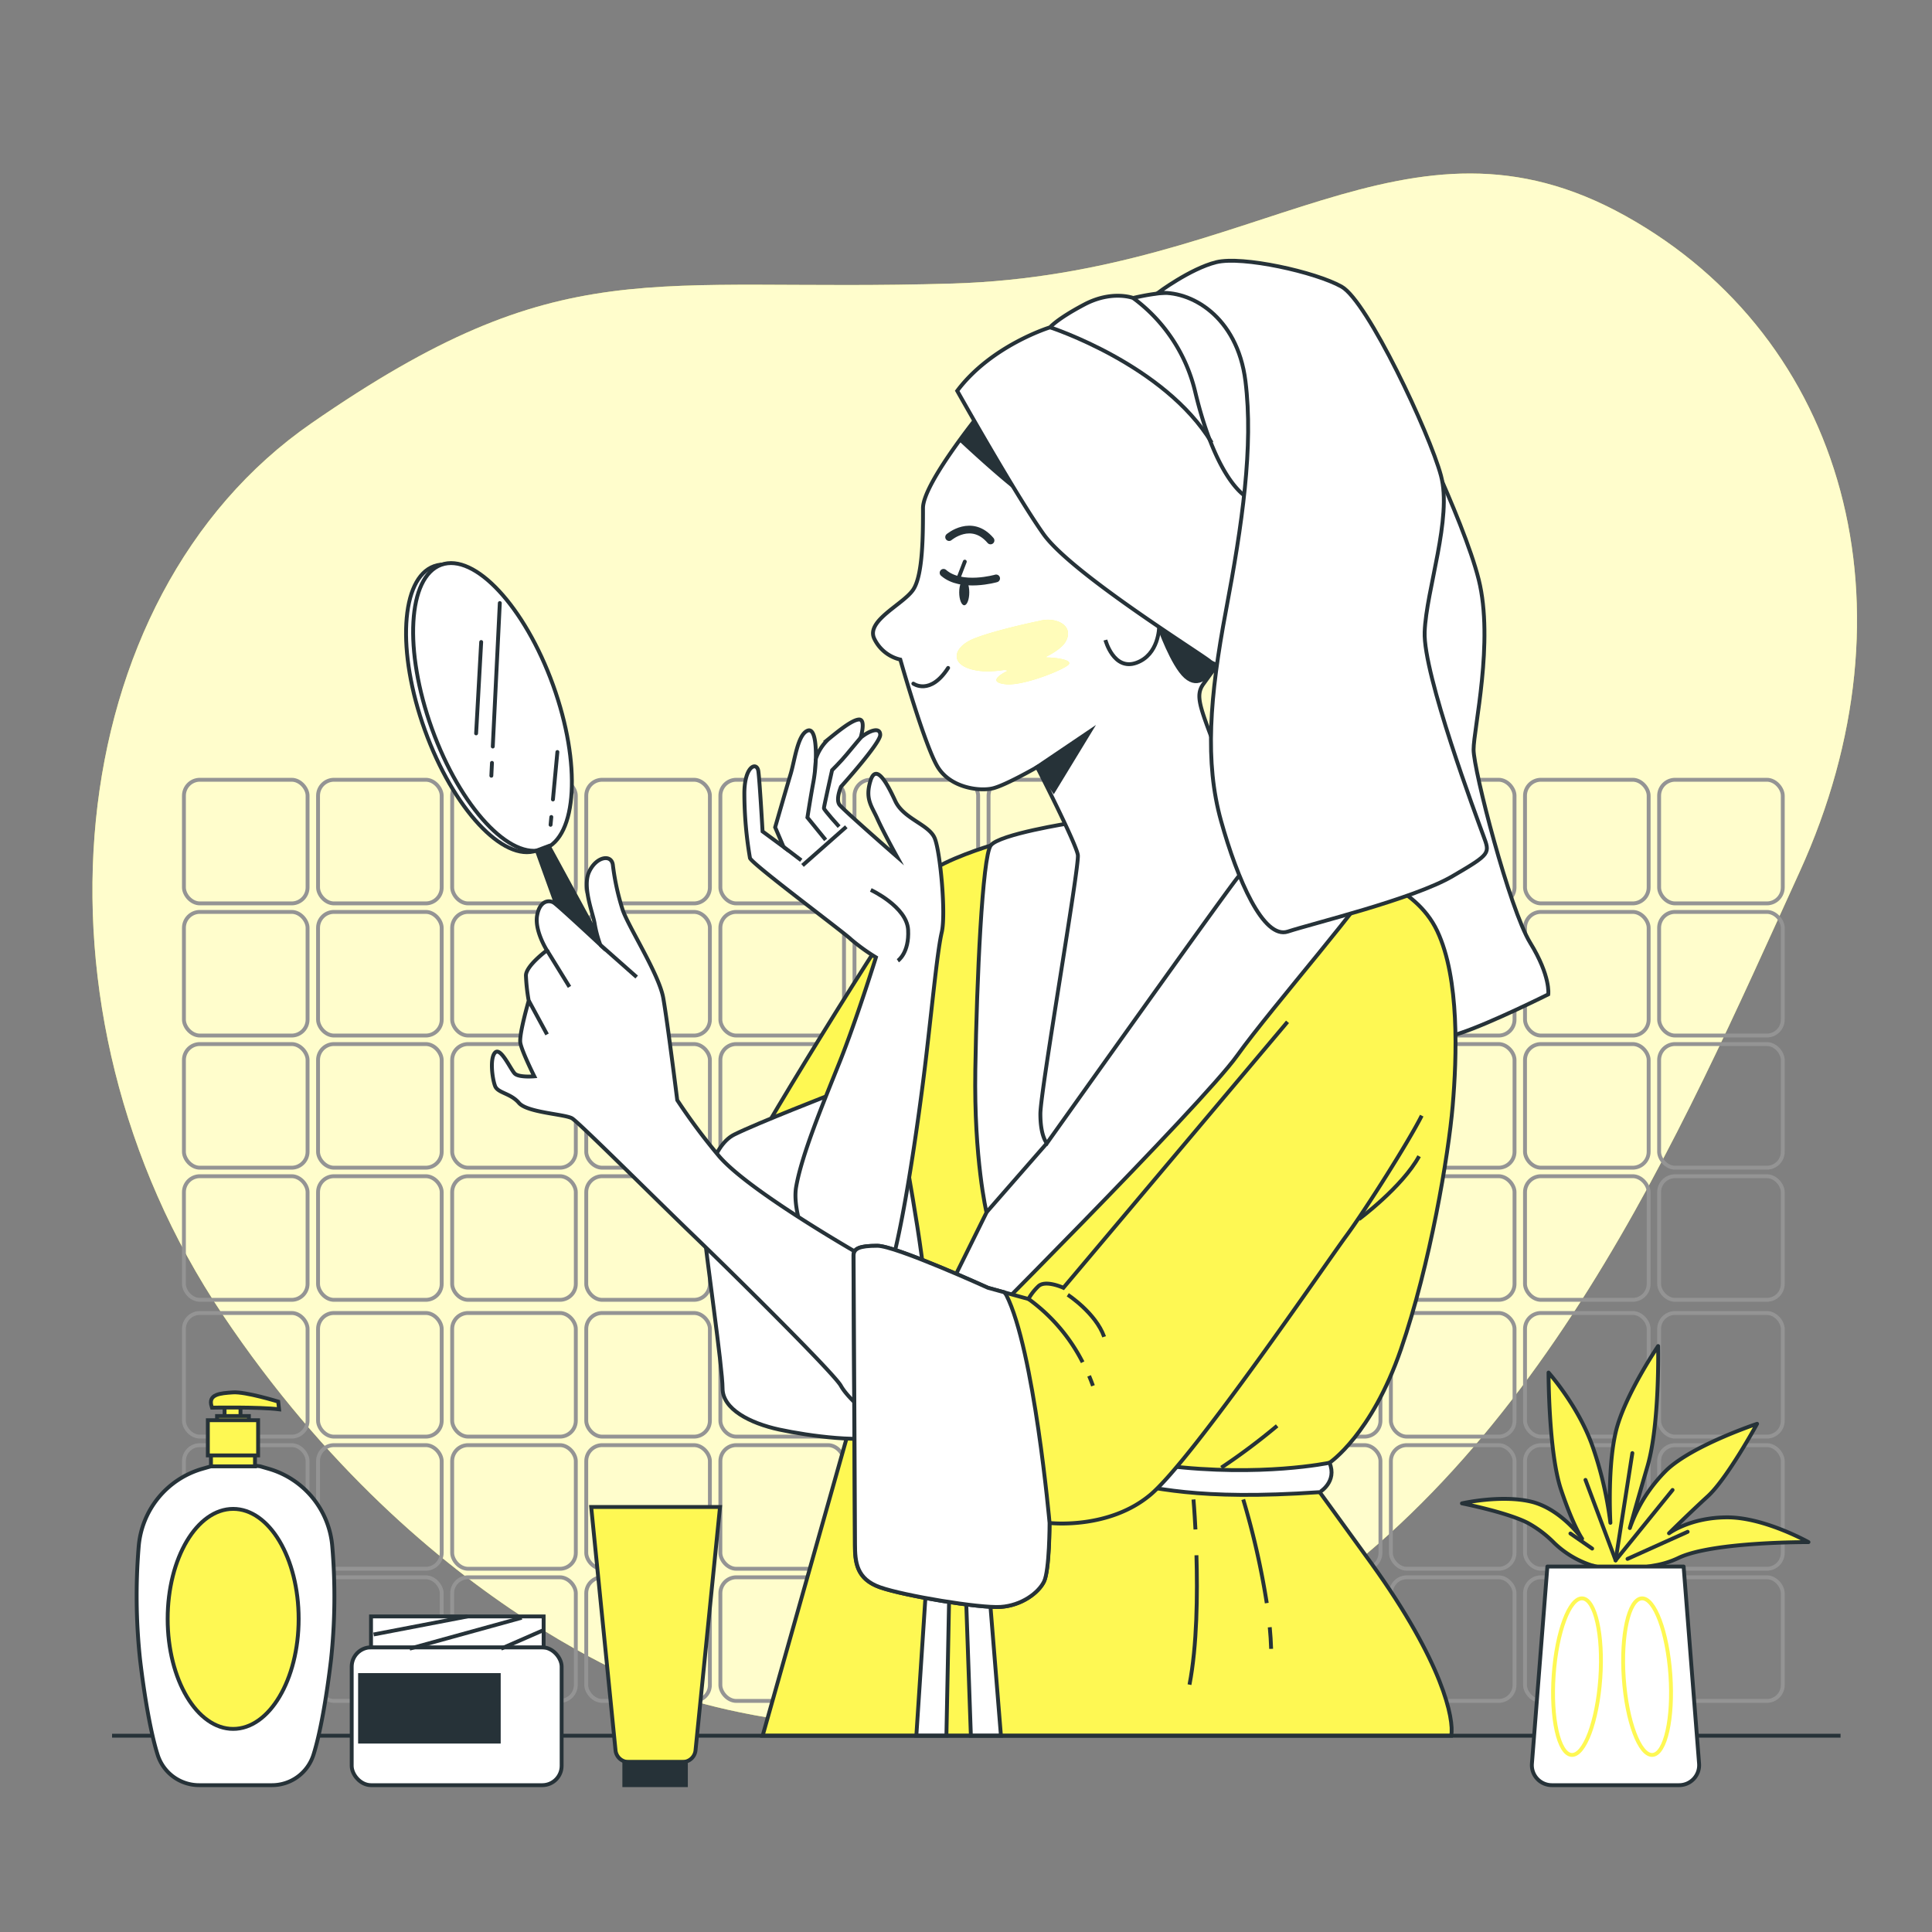 <svg xmlns="http://www.w3.org/2000/svg" viewBox="0 0 500 500"><rect x="0" y="0" width="500" height="500" fill="#808080" stroke="none"/><g id="freepik--background-simple--inject-82"><path d="M175.36,438.93s75.8,27,149.32-16.16S434.5,294.14,465.73,225.66,477.6,87.56,420.66,55.87,325.86,71,246.56,73.38s-100.77-9-166,36.18S4.75,261.44,57.67,340.3,175.36,438.93,175.36,438.93Z" style="fill:#FEF853"></path><path d="M175.36,438.93s75.8,27,149.32-16.16S434.5,294.14,465.73,225.66,477.6,87.56,420.66,55.87,325.86,71,246.56,73.38s-100.77-9-166,36.18S4.75,261.44,57.67,340.3,175.36,438.93,175.36,438.93Z" style="fill:#fff;opacity:0.7"></path></g><g id="freepik--Wall--inject-82"><rect x="47.6" y="201.8" width="32" height="32" rx="4.13" style="fill:none;stroke:#949494;stroke-linecap:round;stroke-linejoin:round"></rect><rect x="82.31" y="201.8" width="32" height="32" rx="4.13" style="fill:none;stroke:#949494;stroke-linecap:round;stroke-linejoin:round"></rect><rect x="117.02" y="201.8" width="32" height="32" rx="4.13" style="fill:none;stroke:#949494;stroke-linecap:round;stroke-linejoin:round"></rect><rect x="151.72" y="201.8" width="32" height="32" rx="4.13" style="fill:none;stroke:#949494;stroke-linecap:round;stroke-linejoin:round"></rect><rect x="186.43" y="201.8" width="32" height="32" rx="4.13" style="fill:none;stroke:#949494;stroke-linecap:round;stroke-linejoin:round"></rect><rect x="221.14" y="201.8" width="32" height="32" rx="4.13" style="fill:none;stroke:#949494;stroke-linecap:round;stroke-linejoin:round"></rect><rect x="255.84" y="201.8" width="32" height="32" rx="4.13" style="fill:none;stroke:#949494;stroke-linecap:round;stroke-linejoin:round"></rect><rect x="290.55" y="201.8" width="32" height="32" rx="4.13" style="fill:none;stroke:#949494;stroke-linecap:round;stroke-linejoin:round"></rect><rect x="325.26" y="201.8" width="32" height="32" rx="4.13" style="fill:none;stroke:#949494;stroke-linecap:round;stroke-linejoin:round"></rect><rect x="359.96" y="201.8" width="32" height="32" rx="4.13" style="fill:none;stroke:#949494;stroke-linecap:round;stroke-linejoin:round"></rect><rect x="394.67" y="201.8" width="32" height="32" rx="4.13" style="fill:none;stroke:#949494;stroke-linecap:round;stroke-linejoin:round"></rect><rect x="429.38" y="201.8" width="32" height="32" rx="4.13" style="fill:none;stroke:#949494;stroke-linecap:round;stroke-linejoin:round"></rect><rect x="47.6" y="236" width="32" height="32" rx="4.13" style="fill:none;stroke:#949494;stroke-linecap:round;stroke-linejoin:round"></rect><rect x="82.31" y="236" width="32" height="32" rx="4.13" style="fill:none;stroke:#949494;stroke-linecap:round;stroke-linejoin:round"></rect><rect x="117.02" y="236" width="32" height="32" rx="4.13" style="fill:none;stroke:#949494;stroke-linecap:round;stroke-linejoin:round"></rect><rect x="151.72" y="236" width="32" height="32" rx="4.13" style="fill:none;stroke:#949494;stroke-linecap:round;stroke-linejoin:round"></rect><rect x="186.43" y="236" width="32" height="32" rx="4.13" style="fill:none;stroke:#949494;stroke-linecap:round;stroke-linejoin:round"></rect><rect x="221.14" y="236" width="32" height="32" rx="4.13" style="fill:none;stroke:#949494;stroke-linecap:round;stroke-linejoin:round"></rect><rect x="255.84" y="236" width="32" height="32" rx="4.13" style="fill:none;stroke:#949494;stroke-linecap:round;stroke-linejoin:round"></rect><rect x="290.55" y="236" width="32" height="32" rx="4.13" style="fill:none;stroke:#949494;stroke-linecap:round;stroke-linejoin:round"></rect><rect x="325.26" y="236" width="32" height="32" rx="4.13" style="fill:none;stroke:#949494;stroke-linecap:round;stroke-linejoin:round"></rect><rect x="359.96" y="236" width="32" height="32" rx="4.13" style="fill:none;stroke:#949494;stroke-linecap:round;stroke-linejoin:round"></rect><rect x="394.67" y="236" width="32" height="32" rx="4.13" style="fill:none;stroke:#949494;stroke-linecap:round;stroke-linejoin:round"></rect><rect x="429.38" y="236" width="32" height="32" rx="4.13" style="fill:none;stroke:#949494;stroke-linecap:round;stroke-linejoin:round"></rect><rect x="47.6" y="270.2" width="32" height="32" rx="4.13" style="fill:none;stroke:#949494;stroke-linecap:round;stroke-linejoin:round"></rect><rect x="82.31" y="270.2" width="32" height="32" rx="4.13" style="fill:none;stroke:#949494;stroke-linecap:round;stroke-linejoin:round"></rect><rect x="117.02" y="270.2" width="32" height="32" rx="4.13" style="fill:none;stroke:#949494;stroke-linecap:round;stroke-linejoin:round"></rect><rect x="151.72" y="270.2" width="32" height="32" rx="4.13" style="fill:none;stroke:#949494;stroke-linecap:round;stroke-linejoin:round"></rect><rect x="186.43" y="270.2" width="32" height="32" rx="4.13" style="fill:none;stroke:#949494;stroke-linecap:round;stroke-linejoin:round"></rect><rect x="221.14" y="270.2" width="32" height="32" rx="4.13" style="fill:none;stroke:#949494;stroke-linecap:round;stroke-linejoin:round"></rect><rect x="255.84" y="270.2" width="32" height="32" rx="4.13" style="fill:none;stroke:#949494;stroke-linecap:round;stroke-linejoin:round"></rect><rect x="290.55" y="270.2" width="32" height="32" rx="4.13" style="fill:none;stroke:#949494;stroke-linecap:round;stroke-linejoin:round"></rect><rect x="325.26" y="270.2" width="32" height="32" rx="4.13" style="fill:none;stroke:#949494;stroke-linecap:round;stroke-linejoin:round"></rect><rect x="359.96" y="270.2" width="32" height="32" rx="4.13" style="fill:none;stroke:#949494;stroke-linecap:round;stroke-linejoin:round"></rect><rect x="394.67" y="270.2" width="32" height="32" rx="4.13" style="fill:none;stroke:#949494;stroke-linecap:round;stroke-linejoin:round"></rect><rect x="429.38" y="270.2" width="32" height="32" rx="4.13" style="fill:none;stroke:#949494;stroke-linecap:round;stroke-linejoin:round"></rect><rect x="47.6" y="304.4" width="32" height="32" rx="4.13" style="fill:none;stroke:#949494;stroke-linecap:round;stroke-linejoin:round"></rect><rect x="82.31" y="304.4" width="32" height="32" rx="4.13" style="fill:none;stroke:#949494;stroke-linecap:round;stroke-linejoin:round"></rect><rect x="117.02" y="304.4" width="32" height="32" rx="4.13" style="fill:none;stroke:#949494;stroke-linecap:round;stroke-linejoin:round"></rect><rect x="151.72" y="304.4" width="32" height="32" rx="4.13" style="fill:none;stroke:#949494;stroke-linecap:round;stroke-linejoin:round"></rect><rect x="186.43" y="304.4" width="32" height="32" rx="4.13" style="fill:none;stroke:#949494;stroke-linecap:round;stroke-linejoin:round"></rect><rect x="221.14" y="304.4" width="32" height="32" rx="4.13" style="fill:none;stroke:#949494;stroke-linecap:round;stroke-linejoin:round"></rect><rect x="255.84" y="304.4" width="32" height="32" rx="4.13" style="fill:none;stroke:#949494;stroke-linecap:round;stroke-linejoin:round"></rect><rect x="290.55" y="304.4" width="32" height="32" rx="4.13" style="fill:none;stroke:#949494;stroke-linecap:round;stroke-linejoin:round"></rect><rect x="325.26" y="304.4" width="32" height="32" rx="4.13" style="fill:none;stroke:#949494;stroke-linecap:round;stroke-linejoin:round"></rect><rect x="359.96" y="304.4" width="32" height="32" rx="4.13" style="fill:none;stroke:#949494;stroke-linecap:round;stroke-linejoin:round"></rect><rect x="394.67" y="304.4" width="32" height="32" rx="4.13" style="fill:none;stroke:#949494;stroke-linecap:round;stroke-linejoin:round"></rect><rect x="429.38" y="304.4" width="32" height="32" rx="4.13" style="fill:none;stroke:#949494;stroke-linecap:round;stroke-linejoin:round"></rect><rect x="47.6" y="339.8" width="32" height="32" rx="4.13" style="fill:none;stroke:#949494;stroke-linecap:round;stroke-linejoin:round"></rect><rect x="82.31" y="339.8" width="32" height="32" rx="4.13" style="fill:none;stroke:#949494;stroke-linecap:round;stroke-linejoin:round"></rect><rect x="117.02" y="339.8" width="32" height="32" rx="4.13" style="fill:none;stroke:#949494;stroke-linecap:round;stroke-linejoin:round"></rect><rect x="151.72" y="339.8" width="32" height="32" rx="4.13" style="fill:none;stroke:#949494;stroke-linecap:round;stroke-linejoin:round"></rect><rect x="186.43" y="339.8" width="32" height="32" rx="4.13" style="fill:none;stroke:#949494;stroke-linecap:round;stroke-linejoin:round"></rect><rect x="221.14" y="339.8" width="32" height="32" rx="4.13" style="fill:none;stroke:#949494;stroke-linecap:round;stroke-linejoin:round"></rect><rect x="255.84" y="339.8" width="32" height="32" rx="4.13" style="fill:none;stroke:#949494;stroke-linecap:round;stroke-linejoin:round"></rect><rect x="290.55" y="339.8" width="32" height="32" rx="4.13" style="fill:none;stroke:#949494;stroke-linecap:round;stroke-linejoin:round"></rect><rect x="325.26" y="339.8" width="32" height="32" rx="4.13" style="fill:none;stroke:#949494;stroke-linecap:round;stroke-linejoin:round"></rect><rect x="359.96" y="339.8" width="32" height="32" rx="4.13" style="fill:none;stroke:#949494;stroke-linecap:round;stroke-linejoin:round"></rect><rect x="394.67" y="339.8" width="32" height="32" rx="4.13" style="fill:none;stroke:#949494;stroke-linecap:round;stroke-linejoin:round"></rect><rect x="429.38" y="339.8" width="32" height="32" rx="4.13" style="fill:none;stroke:#949494;stroke-linecap:round;stroke-linejoin:round"></rect><rect x="47.6" y="374" width="32" height="32" rx="4.13" style="fill:none;stroke:#949494;stroke-linecap:round;stroke-linejoin:round"></rect><rect x="82.31" y="374" width="32" height="32" rx="4.13" style="fill:none;stroke:#949494;stroke-linecap:round;stroke-linejoin:round"></rect><rect x="117.02" y="374" width="32" height="32" rx="4.13" style="fill:none;stroke:#949494;stroke-linecap:round;stroke-linejoin:round"></rect><rect x="151.72" y="374" width="32" height="32" rx="4.13" style="fill:none;stroke:#949494;stroke-linecap:round;stroke-linejoin:round"></rect><rect x="186.43" y="374" width="32" height="32" rx="4.13" style="fill:none;stroke:#949494;stroke-linecap:round;stroke-linejoin:round"></rect><rect x="221.14" y="374" width="32" height="32" rx="4.13" style="fill:none;stroke:#949494;stroke-linecap:round;stroke-linejoin:round"></rect><rect x="255.84" y="374" width="32" height="32" rx="4.13" style="fill:none;stroke:#949494;stroke-linecap:round;stroke-linejoin:round"></rect><rect x="290.55" y="374" width="32" height="32" rx="4.13" style="fill:none;stroke:#949494;stroke-linecap:round;stroke-linejoin:round"></rect><rect x="325.26" y="374" width="32" height="32" rx="4.13" style="fill:none;stroke:#949494;stroke-linecap:round;stroke-linejoin:round"></rect><rect x="359.96" y="374" width="32" height="32" rx="4.13" style="fill:none;stroke:#949494;stroke-linecap:round;stroke-linejoin:round"></rect><rect x="394.67" y="374" width="32" height="32" rx="4.13" style="fill:none;stroke:#949494;stroke-linecap:round;stroke-linejoin:round"></rect><rect x="429.38" y="374" width="32" height="32" rx="4.13" style="fill:none;stroke:#949494;stroke-linecap:round;stroke-linejoin:round"></rect><rect x="47.6" y="408.2" width="32" height="32" rx="4.13" style="fill:none;stroke:#949494;stroke-linecap:round;stroke-linejoin:round"></rect><rect x="82.31" y="408.2" width="32" height="32" rx="4.13" style="fill:none;stroke:#949494;stroke-linecap:round;stroke-linejoin:round"></rect><rect x="117.02" y="408.2" width="32" height="32" rx="4.13" style="fill:none;stroke:#949494;stroke-linecap:round;stroke-linejoin:round"></rect><rect x="151.72" y="408.2" width="32" height="32" rx="4.13" style="fill:none;stroke:#949494;stroke-linecap:round;stroke-linejoin:round"></rect><rect x="186.43" y="408.2" width="32" height="32" rx="4.13" style="fill:none;stroke:#949494;stroke-linecap:round;stroke-linejoin:round"></rect><rect x="221.14" y="408.2" width="32" height="32" rx="4.13" style="fill:none;stroke:#949494;stroke-linecap:round;stroke-linejoin:round"></rect><rect x="255.84" y="408.2" width="32" height="32" rx="4.13" style="fill:none;stroke:#949494;stroke-linecap:round;stroke-linejoin:round"></rect><rect x="290.55" y="408.2" width="32" height="32" rx="4.13" style="fill:none;stroke:#949494;stroke-linecap:round;stroke-linejoin:round"></rect><rect x="325.26" y="408.2" width="32" height="32" rx="4.13" style="fill:none;stroke:#949494;stroke-linecap:round;stroke-linejoin:round"></rect><rect x="359.96" y="408.2" width="32" height="32" rx="4.13" style="fill:none;stroke:#949494;stroke-linecap:round;stroke-linejoin:round"></rect><rect x="394.67" y="408.2" width="32" height="32" rx="4.13" style="fill:none;stroke:#949494;stroke-linecap:round;stroke-linejoin:round"></rect><rect x="429.38" y="408.2" width="32" height="32" rx="4.13" style="fill:none;stroke:#949494;stroke-linecap:round;stroke-linejoin:round"></rect></g><g id="freepik--Character--inject-82"><path d="M362.69,102s16,32,20,48-1.33,38.67-1.33,44,9.33,41.34,14.66,50,4.67,13.34,4.67,13.34-14.67,7.33-22.67,10L370,270s-22-38.66-23.33-50,8-41.33,9.33-64.66S356,88,362.69,102Z" style="fill:#fff;stroke:#263238;stroke-miterlimit:10"></path><path d="M256.41,218.81s-12,3.62-16.3,7.25-43.83,67.74-46,73.17,4,18.47,13.4,26.8,15.22,33.33,15.22,33.33L197.37,449.2H375.59c.74-4.33-2.14-18.85-20.65-44.56-8-11.07-13.4-18.47-13.4-18.47l2.54-7.61s10.86-7.25,18.47-29.34,12.32-50.35,13.4-63,1.81-33-4-45.28-21-15.22-21-15.22-48.18-8.33-52.89-9.41S256.41,218.81,256.41,218.81Z" style="fill:#FEF853;stroke:#263238;stroke-miterlimit:10"></path><polygon points="242.01 375.24 237.15 449.18 244.93 449.18 246.39 375.24 242.01 375.24" style="fill:#fff;stroke:#263238;stroke-miterlimit:10"></polygon><polygon points="248.68 375.24 251.26 449.18 259.04 449.18 253.05 375.24 248.68 375.24" style="fill:#fff;stroke:#263238;stroke-miterlimit:10"></polygon><path d="M328.61,421.13c.18,1.89.3,3.77.36,5.59" style="fill:none;stroke:#263238;stroke-miterlimit:10"></path><path d="M321.75,388.06a205,205,0,0,1,6.09,26.82" style="fill:none;stroke:#263238;stroke-miterlimit:10"></path><path d="M309.64,402.5c.29,10,.17,23.37-1.8,33.49" style="fill:none;stroke:#263238;stroke-miterlimit:10"></path><path d="M308.87,388.06s.27,3,.51,7.76" style="fill:none;stroke:#263238;stroke-miterlimit:10"></path><path d="M316.08,379.82A164.46,164.46,0,0,0,330.52,369" style="fill:none;stroke:#263238;stroke-miterlimit:10"></path><path d="M344.08,378.56s-17.72,3.75-42.39.75S274,375.64,274,375.64s1,5.33,13,7.33,22.37,5.39,54.52,3.2C341.54,386.17,346.13,383.48,344.08,378.56Z" style="fill:#fff;stroke:#263238;stroke-miterlimit:10"></path><path d="M215.69,283S196,290.64,190,293.64s-8.66,15.33-8,23,5,37.33,5,42.67,7,9,14.67,10.66,22.33,3.67,28,1.34,10.18-12.6,10.42-26.8S235,304,233.36,293.31,215.69,283,215.69,283Z" style="fill:#fff;stroke:#263238;stroke-miterlimit:10"></path><path d="M232.14,221.71s-13.76-12-14.85-13.4.36-4.71.36-4.71,10.15-11.23,10.15-13.41-2.9-1.08-5.07.73c0,0,1.44-4.71-.37-4.71s-5.76,3.3-8,5.12a12.16,12.16,0,0,0-3.23,5.06s.37-8.37-2.17-7.28-3.26,7.6-4.35,11.23-4,13.76-4,13.76l2.17,5.07-5.43-4s-.73-13-1.09-15.58-3.62-1.45-3.62,5.8a101.32,101.32,0,0,0,1.45,16.66c.36,1.45,24.27,19.2,26.08,21a50.09,50.09,0,0,0,6.52,4.71s-5.07,16.3-9.42,27.17-9.78,23.91-11.23,32.24,6.52,23.54,7.61,25.35,10.5,9.42,14.85,1.09,9.42-44.92,11.23-60.49,2.9-27.17,4-31.88-.36-20.65-1.81-24.27-8.06-5-10.23-9.69-5-9.87-6.43-5.16.36,6.52,1.81,9.78S232.14,221.71,232.14,221.71Z" style="fill:#fff;stroke:#263238;stroke-miterlimit:10"></path><path d="M211.13,196.39a40.35,40.35,0,0,1-.72,6.48c-.73,4-1.45,8.7-1.45,8.7l4.71,5.79" style="fill:none;stroke:#263238;stroke-miterlimit:10"></path><path d="M222.73,190.92s-2.48,2.94-3.74,4.48-3.65,3.93-3.65,3.93-2.11,9.4-2.11,9.83,3.93,4.77,3.93,4.77" style="fill:none;stroke:#263238;stroke-miterlimit:10"></path><line x1="202.8" y1="219.17" x2="207.36" y2="222.64" style="fill:none;stroke:#263238;stroke-miterlimit:10"></line><line x1="207.69" y1="223.97" x2="219.02" y2="213.97" style="fill:none;stroke:#263238;stroke-miterlimit:10"></line><path d="M225.36,230.31s9.33,4.33,9.66,10.33-2.66,8-2.66,8" style="fill:none;stroke:#263238;stroke-miterlimit:10"></path><path d="M277.06,213s-18.47,2.89-20.65,5.79-3.62,34.78-4,58,2.9,37,2.9,37l-15.22,30.79,7.25,5.07s63.75-63.75,72.81-76.43,35.5-42.75,35.5-46-17.39-9.42-23.19-10.86-15.21-1.45-25.35-2.54S277.06,213,277.06,213Z" style="fill:#fff;stroke:#263238;stroke-miterlimit:10"></path><line x1="270.91" y1="295.89" x2="255.33" y2="313.72" style="fill:none;stroke:#263238;stroke-miterlimit:10"></line><path d="M255.31,104.94s-16.44,19.82-16.44,26.56,0,17.28-2.52,21.08-12.23,8-10.12,12.64A9.94,9.94,0,0,0,233,170.7s6.33,22.34,9.7,27.82,11,6.32,14.33,5.48,11.38-5.48,11.38-5.48,10.12,19.81,10.54,22.76-9.7,61.12-9.7,67,1.69,7.59,1.69,7.59,44.68-62.81,49.32-68.71,8.43-10.11,8.43-10.11-10.54-13.91-14.33-24-5.06-13.07-2.95-16,5.47-7.58,5.47-7.58-33.29-38.78-44.25-52.69S259.11,99.89,255.31,104.94Z" style="fill:#fff;stroke:#263238;stroke-miterlimit:10"></path><polygon points="268.38 198.52 282.02 189.31 272.69 204.64 268.38 198.52" style="fill:#263238;stroke:#263238;stroke-miterlimit:10"></polygon><line x1="249.69" y1="145.35" x2="248.24" y2="149.11" style="fill:none;stroke:#263238;stroke-linecap:round;stroke-miterlimit:10"></line><path d="M257.8,149.69s-9,2.61-13.61-1.45" style="fill:none;stroke:#263238;stroke-linecap:round;stroke-miterlimit:10;stroke-width:2px"></path><path d="M256.41,103.68a10.32,10.32,0,0,0-1.1,1.26s-3.4,4.11-7.11,9.22c4.28,4,15.3,14.06,19.34,16.07C272.33,132.63,258.58,107.4,256.41,103.68Z" style="fill:#263238"></path><path d="M300,162.27s3.45,9.81,6.83,12.82,6,0,9.4-4.52.75-10.15-.75-10.15-15.42-3-15.42-3Z" style="fill:#263238;stroke:#263238;stroke-miterlimit:10"></path><path d="M286.08,165.64s2.11,8,8,5.9,5.9-9.27,5.9-9.27" style="fill:none;stroke:#263238;stroke-miterlimit:10"></path><path d="M245.63,139s5.8-4.92,10.72.87" style="fill:none;stroke:#263238;stroke-linecap:round;stroke-miterlimit:10;stroke-width:2px"></path><path d="M250.85,153.31c0,1.84-.58,3.33-1.3,3.33s-1.31-1.49-1.31-3.33.59-3.33,1.31-3.33S250.85,151.47,250.85,153.31Z" style="fill:#263238"></path><path d="M236.37,176.92s4.34,3.18,9-4.06" style="fill:none;stroke:#263238;stroke-linecap:round;stroke-miterlimit:10"></path><path d="M247.73,101.15s15.17,27,22.34,37.09,40.46,30.77,43,32.88,8.85.84,10.54-.42,19-7.17,24.45-18.55,11-39.62,4.21-53.53-26.55-21.5-38.36-22.76a59.73,59.73,0,0,0-20.65,1.26s-5.48-2.1-12.65,1.69-8.85,5.9-8.85,5.9S256.58,89.35,247.73,101.15Z" style="fill:#fff;stroke:#263238;stroke-miterlimit:10"></path><path d="M299.57,75.86s8.43-6.32,15.18-8,25.71,2.53,32.45,6.32,22.77,37.94,25.72,48.9-3.8,29.51-4.22,40.46,13.49,48.06,15.18,52.69,2.1,4.64-8,10.54S339.62,239,333.29,241.09,320.23,227.6,316,212.43s-2.95-32,1.27-54.37,7.16-42.58,5.05-59.44S308,75,299.57,75.86Z" style="fill:#fff;stroke:#263238;stroke-miterlimit:10"></path><path d="M293.25,77.12a42.23,42.23,0,0,1,16,24c3.79,16,8.85,24,12.64,27" style="fill:none;stroke:#263238;stroke-miterlimit:10"></path><path d="M271.75,84.71s29.62,9.61,41.84,29.84" style="fill:none;stroke:#263238;stroke-miterlimit:10"></path><ellipse cx="125.64" cy="183.31" rx="16.66" ry="39.12" transform="translate(-54.79 53.56) rotate(-19.85)" style="fill:#fff;stroke:#263238;stroke-miterlimit:10"></ellipse><ellipse cx="127.46" cy="182.95" rx="16.66" ry="39.12" transform="translate(-54.55 54.16) rotate(-19.85)" style="fill:#fff;stroke:#263238;stroke-miterlimit:10"></ellipse><line x1="127.32" y1="197.43" x2="127.16" y2="200.76" style="fill:none;stroke:#263238;stroke-linecap:round;stroke-miterlimit:10"></line><line x1="129.35" y1="156.07" x2="127.53" y2="193.2" style="fill:none;stroke:#263238;stroke-linecap:round;stroke-miterlimit:10"></line><line x1="124.53" y1="166.15" x2="123.22" y2="189.8" style="fill:none;stroke:#263238;stroke-linecap:round;stroke-miterlimit:10"></line><line x1="142.68" y1="211.44" x2="142.49" y2="213.46" style="fill:none;stroke:#263238;stroke-linecap:round;stroke-miterlimit:10"></line><line x1="144.25" y1="194.62" x2="143.1" y2="206.9" style="fill:none;stroke:#263238;stroke-linecap:round;stroke-miterlimit:10"></line><polygon points="138.93 220.11 150.95 253.44 158.4 249.07 142 218.95 138.93 220.11" style="fill:#263238;stroke:#263238;stroke-miterlimit:10"></polygon><path d="M224.9,326s-31.52-17.75-39.12-27.16a157,157,0,0,1-10.51-14.13s-2.53-20.29-3.62-26.44-9.06-18.48-10.51-22.83a62.18,62.18,0,0,1-2.53-11.59c-.36-2.9-4.35-2.17-6.16,1.81s1.09,10.87,1.45,13.41a30.64,30.64,0,0,0,1.45,5.43s-10.87-10.14-12-10.87-3.62-.72-4.34,3.26,2.53,9.06,2.53,9.06-5.43,4-5.43,6.52a47.22,47.22,0,0,0,.72,6.52s-2.53,8.69-2.17,10.87,3.62,8.69,3.62,8.69-4,.36-5.07-.72-3.62-6.89-5.07-5.44-.72,6.89,0,8.7,4,1.81,6.16,4.34,11.95,2.9,13.76,4,21.74,21,31.16,30.06,36.58,35.87,38.39,39.13,6.89,7.24,6.89,7.24Z" style="fill:#fff;stroke:#263238;stroke-miterlimit:10"></path><line x1="155.35" y1="244.53" x2="164.77" y2="252.86" style="fill:none;stroke:#263238;stroke-miterlimit:10"></line><line x1="141.58" y1="245.98" x2="147.38" y2="255.4" style="fill:none;stroke:#263238;stroke-miterlimit:10"></line><line x1="136.87" y1="259.02" x2="141.58" y2="267.71" style="fill:none;stroke:#263238;stroke-miterlimit:10"></line><path d="M333.21,264.45l-58,68.83s-4.71-2.17-6.52-.36a14.31,14.31,0,0,0-2.54,3.26l-10.5-2.9s-23.91-10.87-28.62-10.87-6.16.73-6.16,2.54.37,69.91.37,74.62.36,9.06,6.52,11.23,25.72,5.43,31.15,5.07,9.78-3.62,11.23-6.52,1.45-15.21,1.45-15.21,15.21,1.81,26.08-7.25,45.64-60.13,50.71-67,16.3-24.64,19.56-31.16" style="fill:#FEF853;stroke:#263238;stroke-miterlimit:10"></path><path d="M259.91,334.44l-4.22-1.16s-23.91-10.87-28.62-10.87-6.16.73-6.16,2.54.37,69.91.37,74.62.36,9.06,6.52,11.23,25.72,5.43,31.15,5.07,9.78-3.62,11.23-6.52,1.45-15.21,1.45-15.21-4-44.92-11.23-59.05Z" style="fill:#fff;stroke:#263238;stroke-miterlimit:10"></path><path d="M351.68,315.53s11.23-8.33,15.58-16.3" style="fill:none;stroke:#263238;stroke-miterlimit:10"></path><path d="M281.86,356.08c.35.83.68,1.68,1,2.56" style="fill:none;stroke:#263238;stroke-miterlimit:10"></path><path d="M266.19,336.18a45.92,45.92,0,0,1,14,16.37" style="fill:none;stroke:#263238;stroke-miterlimit:10"></path><path d="M276.34,335.09s7.24,4.71,9.41,10.87" style="fill:none;stroke:#263238;stroke-miterlimit:10"></path><path d="M271.22,170.16c-.35,0-.49-.07-.52-.17,2.48-1.24,4.39-2.65,5.13-4,2.28-4.17-2.65-6.45-6.82-5.31,0,0-11.25,2.3-16.94,4.58s-6.58,7.17,1,8.31c.46.07.93.12,1.43.15l-.17,0,.38,0a26.42,26.42,0,0,0,5-.31c.81,0,1.24.1.76.34-1.53.77-4.86,2.81-.25,3.33s15.34-3.84,16.36-5.12S272.76,170.16,271.22,170.16Z" style="fill:#FEF853"></path><path d="M271.22,170.16c-.35,0-.49-.07-.52-.17,2.48-1.24,4.39-2.65,5.13-4,2.28-4.17-2.65-6.45-6.82-5.31,0,0-11.25,2.3-16.94,4.58s-6.58,7.17,1,8.31c.46.07.93.12,1.43.15l-.17,0,.38,0a26.42,26.42,0,0,0,5-.31c.81,0,1.24.1.76.34-1.53.77-4.86,2.81-.25,3.33s15.34-3.84,16.36-5.12S272.76,170.16,271.22,170.16Z" style="fill:#fff;opacity:0.6"></path></g><g id="freepik--Table--inject-82"><line x1="29" y1="449.2" x2="476.33" y2="449.2" style="fill:none;stroke:#263238;stroke-miterlimit:10"></line></g><g id="freepik--Bottles--inject-82"><path d="M176.65,456h-14a3.36,3.36,0,0,1-3.35-3L153,390h33.34L180,453A3.36,3.36,0,0,1,176.65,456Z" style="fill:#FEF853;stroke:#263238;stroke-miterlimit:10"></path><rect x="161.57" y="456.02" width="15.94" height="5.98" style="fill:#263238;stroke:#263238;stroke-miterlimit:10"></rect><rect x="91.02" y="426.33" width="54.33" height="35.67" rx="5" style="fill:#fff;stroke:#263238;stroke-miterlimit:10"></rect><rect x="93.18" y="433.5" width="35.9" height="17.23" style="fill:#263238;stroke:#263238;stroke-miterlimit:10"></rect><rect x="96.02" y="418.33" width="44.67" height="8" style="fill:#fff;stroke:#263238;stroke-miterlimit:10"></rect><line x1="96.69" y1="423" x2="121.02" y2="418.33" style="fill:none;stroke:#263238;stroke-miterlimit:10"></line><line x1="106.02" y1="426.67" x2="135.02" y2="418.67" style="fill:none;stroke:#263238;stroke-miterlimit:10"></line><line x1="129.69" y1="426.67" x2="140.36" y2="422" style="fill:none;stroke:#263238;stroke-miterlimit:10"></line><rect x="58.12" y="362.56" width="4.12" height="4.34" style="fill:#FEF853;stroke:#263238;stroke-miterlimit:10"></rect><rect x="56.17" y="366.47" width="8.24" height="1.95" style="fill:#FEF853;stroke:#263238;stroke-miterlimit:10"></rect><path d="M86,400.28A22.86,22.86,0,0,0,69.6,380.14l-2.28-.66-5.13-.62H59.73l-5.13.62-2.28.66a22.87,22.87,0,0,0-16.43,20.14,154.89,154.89,0,0,0,.35,29.15c1.13,9.59,2.78,19.14,4.57,24.75A11.26,11.26,0,0,0,51.54,462H70.39a11.26,11.26,0,0,0,10.72-7.82c1.79-5.61,3.44-15.16,4.57-24.75A154.06,154.06,0,0,0,86,400.28Z" style="fill:#fff;stroke:#263238;stroke-miterlimit:10"></path><rect x="54.6" y="370.38" width="11.39" height="9.11" style="fill:#FEF853;stroke:#263238;stroke-miterlimit:10"></rect><rect x="53.79" y="367.55" width="13.01" height="9.11" style="fill:#FEF853;stroke:#263238;stroke-miterlimit:10"></rect><path d="M54.87,364.3s12.15-.22,17.35.43l-.22-2s-8.45-2.6-11.71-2.38-6.58.44-5.5,3.69Z" style="fill:#FEF853;stroke:#263238;stroke-miterlimit:10"></path><ellipse cx="60.34" cy="418.97" rx="16.95" ry="28.47" style="fill:#FEF853;stroke:#263238;stroke-miterlimit:10"></ellipse></g><g id="freepik--Plant--inject-82"><path d="M412.16,405.19a25,25,0,0,1-10-5.94,29,29,0,0,0-6.89-5.18c-5.48-2.75-16.92-5-16.92-5s10.06-2.29,17.84-.46,13.26,9.6,13.26,9.6-2.29-3.2-5.49-12.8-3.2-30.19-3.2-30.19,7.78,8.69,11.43,19.21a96.12,96.12,0,0,1,4.58,19.67s-.92-16,1.83-25.16,10.52-20.58,10.52-20.58.45,20.13-2.75,31.1-4.57,16-4.57,16a39.33,39.33,0,0,1,9.6-15.09c6.86-6.41,23.33-11.89,23.33-11.89S447,382.63,442,387.21s-10.06,9.6-10.06,9.6,5.49-4.12,15.09-4.12,21,6.41,21,6.41-24.45-.15-33.45,4a23.11,23.11,0,0,1-5.69,1.91l-5,.88a24.85,24.85,0,0,1-11.77-.75Z" style="fill:#FEF853;stroke:#263238;stroke-linecap:round;stroke-linejoin:round"></path><line x1="412.05" y1="400.77" x2="406.42" y2="396.87" style="fill:none;stroke:#263238;stroke-linecap:round;stroke-linejoin:round"></line><line x1="418.12" y1="403.8" x2="410.32" y2="383" style="fill:none;stroke:#263238;stroke-linecap:round;stroke-linejoin:round"></line><line x1="418.12" y1="403.8" x2="422.45" y2="376.06" style="fill:none;stroke:#263238;stroke-linecap:round;stroke-linejoin:round"></line><line x1="418.12" y1="403.8" x2="432.86" y2="385.6" style="fill:none;stroke:#263238;stroke-linecap:round;stroke-linejoin:round"></line><line x1="421.2" y1="403.44" x2="436.76" y2="396.43" style="fill:none;stroke:#263238;stroke-linecap:round;stroke-linejoin:round"></line><path d="M434.5,462H401.62a5.18,5.18,0,0,1-5.16-5.58l4-51h35.26l4,51A5.18,5.18,0,0,1,434.5,462Z" style="fill:#fff;stroke:#263238;stroke-linecap:round;stroke-linejoin:round"></path><path d="M414.16,434.34c-.78,11.19-4.12,20.07-7.45,19.83s-5.4-9.49-4.62-20.67,4.11-20.07,7.44-19.84S414.94,423.15,414.16,434.34Z" style="fill:none;stroke:#FEF853;stroke-miterlimit:10"></path><path d="M420.23,434.34c.78,11.19,4.12,20.07,7.45,19.83s5.4-9.49,4.62-20.67-4.11-20.07-7.44-19.84S419.45,423.15,420.23,434.34Z" style="fill:none;stroke:#FEF853;stroke-miterlimit:10"></path></g></svg>
